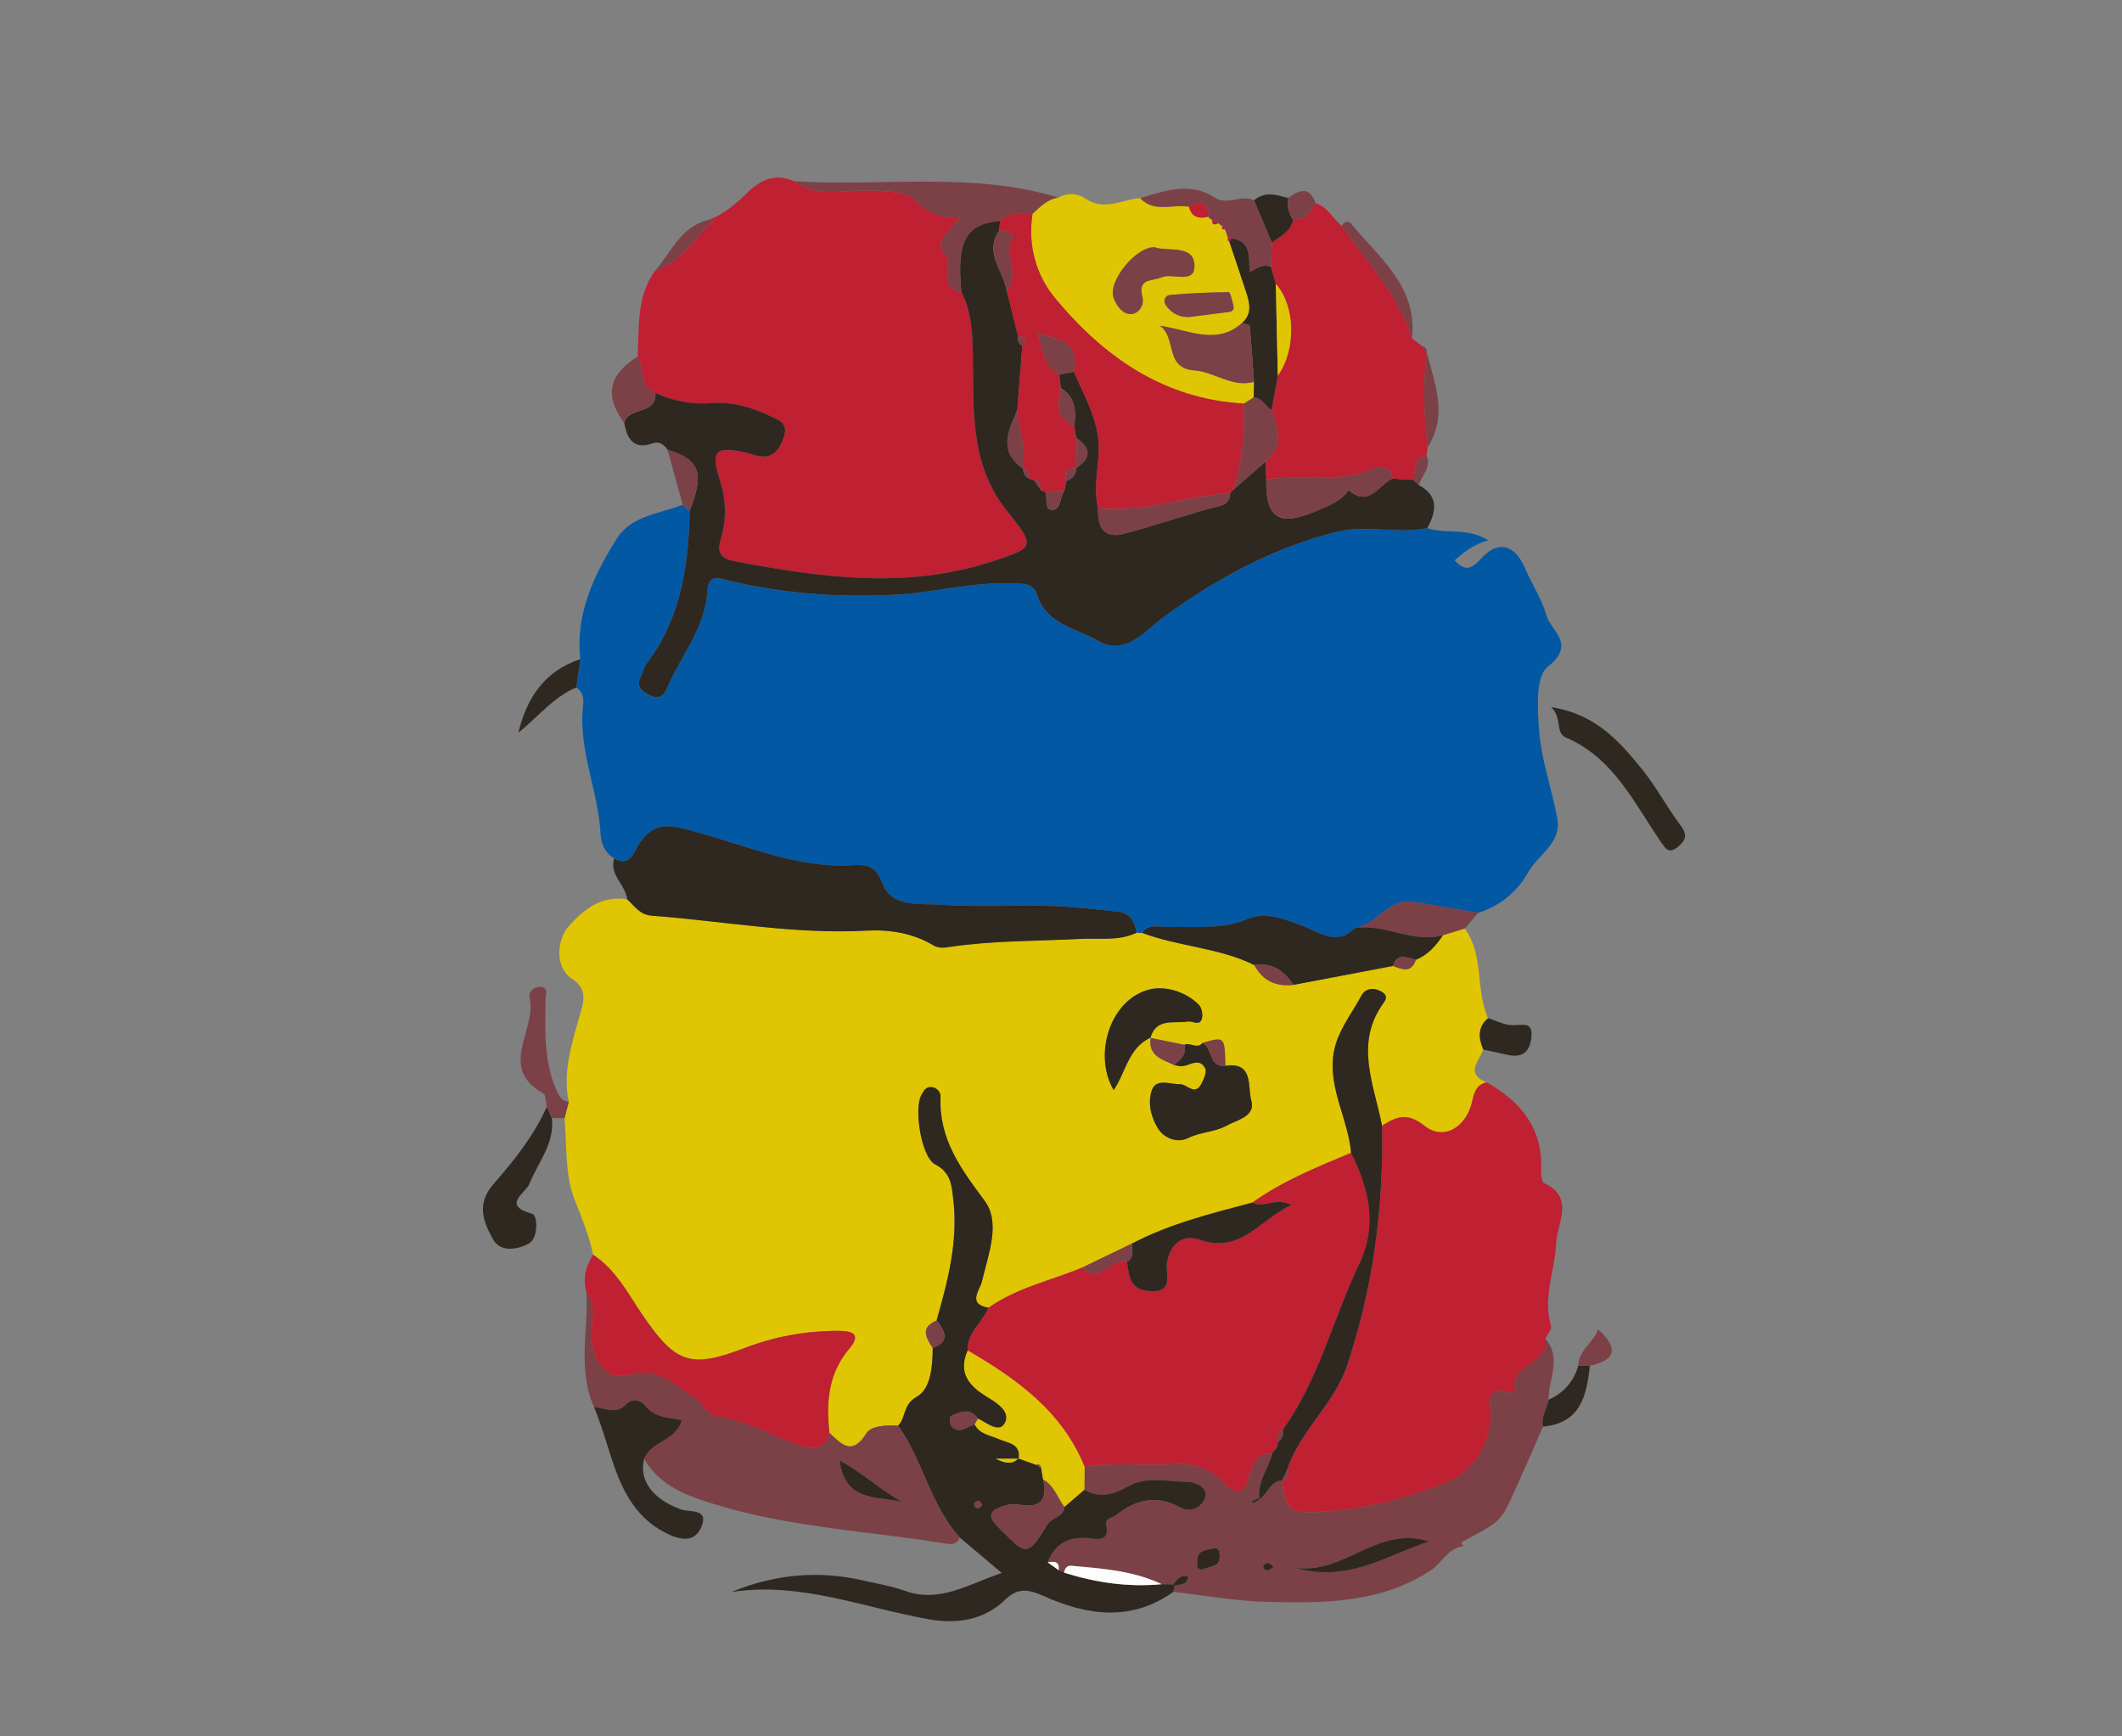 <?xml version="1.0" encoding="utf-8"?>
<!-- Generator: Adobe Illustrator 21.1.0, SVG Export Plug-In . SVG Version: 6.00 Build 0)  -->
<svg version="1.1" id="Слой_1" xmlns="http://www.w3.org/2000/svg" xmlns:xlink="http://www.w3.org/1999/xlink" x="0px" y="0px"
	 viewBox="0 0 55 45" style="enable-background:new 0 0 55 45;" xml:space="preserve">
<rect x="0" y="0" width="55" height="45" fill="#808080" stroke="none"/>
<g>
	<path style="fill:#0358A4;" d="M15.919,22.242c-0.247-0.133-0.343-0.404-0.353-0.62
		c-0.053-1.131-0.589-2.195-0.452-3.348c0.021-0.178-0.009-0.346-0.176-0.457
		c0.034-0.245,0.069-0.491,0.104-0.736c-0.134-1.172,0.353-2.171,0.938-3.114
		c0.373-0.601,1.109-0.652,1.716-0.885c0.059,0.052,0.119,0.105,0.178,0.159
		c-0.025,1.399-0.221,2.75-1.089,3.917c-0.087,0.117-0.13,0.267-0.19,0.404
		c-0.111,0.255,0.059,0.364,0.246,0.456c0.229,0.112,0.354,0.03,0.454-0.203
		c0.358-0.831,0.986-1.549,1.039-2.509c0.013-0.225,0.091-0.374,0.378-0.301
		c1.462,0.374,2.955,0.481,4.453,0.41c1.011-0.048,2.004-0.335,3.028-0.293
		c0.274,0.011,0.578-0.043,0.686,0.297c0.245,0.768,1.02,0.864,1.577,1.188
		c0.724,0.422,1.235-0.28,1.732-0.639c1.355-0.978,2.78-1.757,4.414-2.175
		c0.806-0.206,1.6,0.057,2.389-0.106c0.493,0.165,1.048-0.024,1.582,0.315
		c-0.363,0.1-0.624,0.299-0.87,0.52c0.244,0.263,0.41,0.26,0.672-0.033
		c0.454-0.507,0.888-0.382,1.157,0.249c0.175,0.409,0.434,0.791,0.552,1.213
		c0.114,0.405,0.782,0.739,0.034,1.327c-0.332,0.261-0.269,1.15-0.217,1.74
		c0.066,0.739,0.33,1.459,0.463,2.195c0.116,0.642-0.508,0.941-0.765,1.408
		c-0.265,0.479-0.721,0.859-1.284,1.037c-0.561-0.095-1.122-0.192-1.683-0.283
		c-0.654-0.105-0.948,0.599-1.52,0.682c-0.461,0.473-0.909,0.107-1.332-0.052
		c-0.475-0.179-0.974-0.383-1.437-0.189c-0.682,0.287-1.365,0.191-2.053,0.21
		c-0.238,0.006-0.503-0.101-0.688,0.152c-0.047,0.006-0.094,0.004-0.14-0.004
		c-0.056-0.289-0.178-0.518-0.509-0.549c-0.564-0.053-1.127-0.131-1.692-0.146
		c-0.966-0.026-1.936,0.034-2.898-0.033c-0.531-0.037-1.249,0.085-1.492-0.553
		c-0.169-0.442-0.388-0.496-0.757-0.471c-1.399,0.092-2.667-0.474-3.972-0.83
		c-0.63-0.172-1.171-0.409-1.61,0.333C16.459,22.046,16.302,22.497,15.919,22.242
		z"/>
	<path style="fill:#E0C502;" d="M29.462,24.171c0.047,0.009,0.093,0.01,0.141,0.004
		c0.946,0.361,1.99,0.38,2.908,0.836c0.216,0.407,0.559,0.564,1.008,0.513
		c0.861-0.163,1.722-0.327,2.582-0.49c0.236,0.087,0.477,0.197,0.595-0.159
		c0.314-0.126,0.524-0.366,0.705-0.639c0.188-0.057,0.376-0.115,0.565-0.172
		c0.505,0.696,0.271,1.583,0.603,2.324c-0.28,0.235-0.248,0.518-0.124,0.815
		c-0.11,0.297-0.482,0.622,0.089,0.85c-0.261,0.053-0.324,0.251-0.374,0.482
		c-0.149,0.683-0.743,1.041-1.243,0.641c-0.446-0.357-0.732-0.232-1.097-0.001
		c-0.204-1.065-0.725-2.134,0.042-3.186c0.087-0.12,0.087-0.21-0.06-0.292
		c-0.211-0.118-0.419-0.076-0.516,0.106c-0.274,0.513-0.668,0.971-0.734,1.586
		c-0.094,0.879,0.393,1.644,0.466,2.489c-0.883,0.37-1.772,0.727-2.559,1.289
		c-1.063,0.282-2.132,0.545-3.116,1.059c-0.432,0.208-0.863,0.417-1.295,0.625
		c-0.813,0.339-1.693,0.522-2.429,1.042c-0.564-0.092-0.222-0.46-0.171-0.679
		c0.163-0.706,0.498-1.52,0.068-2.096c-0.621-0.833-1.19-1.608-1.14-2.696
		c0.005-0.118-0.1-0.236-0.236-0.248c-0.142-0.013-0.211,0.106-0.267,0.217
		c-0.189,0.375,0.008,1.606,0.364,1.788c0.422,0.216,0.429,0.571,0.47,0.923
		c0.125,1.075-0.143,2.101-0.434,3.121c-0.428,0.182-0.276,0.445-0.1,0.712
		c-0.003,0.474-0.049,1.061-0.415,1.266c-0.368,0.206-0.271,0.544-0.485,0.747
		c-0.298-0.021-0.698,0.003-0.816,0.195c-0.372,0.599-0.646,0.293-0.96-0.007
		c-0.09-0.787-0.032-1.539,0.51-2.18c0.296-0.35,0.139-0.461-0.244-0.466
		c-0.853-0.009-1.688,0.146-2.471,0.446c-1.392,0.534-1.777,0.398-2.626-0.837
		c-0.381-0.554-0.696-1.193-1.294-1.582c-0.104-0.505-0.3-0.972-0.488-1.45
		c-0.248-0.632-0.184-1.387-0.254-2.09c0.037-0.141,0.074-0.283,0.11-0.424
		c-0.16-0.774,0.078-1.496,0.283-2.224c0.1-0.356,0.229-0.688-0.212-0.975
		c-0.417-0.271-0.408-0.991-0.04-1.387c0.397-0.428,0.843-0.765,1.482-0.66
		c0.198,0.166,0.31,0.398,0.648,0.423c1.851,0.138,3.685,0.489,5.557,0.386
		c0.587-0.032,1.194,0.061,1.721,0.375c0.15,0.09,0.277,0.07,0.422,0.048
		c1.127-0.167,2.265-0.149,3.398-0.209C28.489,24.307,28.996,24.396,29.462,24.171z
		 M29.826,26.889c-0.076,0.473,0.293,0.567,0.605,0.711
		c0.048,0.01,0.097,0.021,0.145,0.029c0.223,0.034,0.49-0.261,0.66,0.055
		c0.05,0.092-0.032,0.282-0.097,0.404c-0.175,0.326-0.369,0.008-0.554,0.011
		c-0.248,0.004-0.614-0.16-0.726,0.145c-0.111,0.304-0.047,0.658,0.137,0.972
		c0.192,0.329,0.561,0.395,0.781,0.285c0.336-0.167,0.716-0.16,1.013-0.328
		c0.257-0.146,0.769-0.232,0.641-0.662c-0.1-0.337,0.075-1-0.671-0.89
		c-0.016-0.759-0.016-0.759-0.592-0.594c-0.141,0.174-0.32-0.026-0.471,0.05
		c-0.294-0.059-0.587-0.119-0.881-0.178c0.154-0.531,0.613-0.364,0.972-0.424
		c0.127-0.021,0.317,0.135,0.367-0.093c0.023-0.105-0.01-0.268-0.083-0.341
		c-0.348-0.351-0.873-0.494-1.267-0.4c-1.015,0.24-1.487,1.672-0.941,2.611
		C29.182,27.791,29.243,27.154,29.826,26.889z"/>
	<path style="fill:#BF2032;" d="M16.528,9.239c0.042-0.759-0.036-1.541,0.444-2.212
		c0.677-0.229,1.016-0.855,1.516-1.292c-0.047-0.011-0.095-0.021-0.142-0.032
		c0.427-0.141,0.747-0.442,1.058-0.741c0.352-0.338,0.723-0.46,1.18-0.265
		c0.65,0.469,1.393,0.192,2.092,0.245c0.395,0.03,0.786-0.005,1.102,0.296
		c0.291,0.277,0.638,0.439,1.103,0.41c-0.528,0.602-0.605,0.66-0.375,0.963
		c0.231,0.304-0.203,0.861,0.412,0.959c0.282,0.55,0.29,1.139,0.298,1.743
		c0.019,1.379-0.068,2.767,0.907,3.962c0.739,0.905,0.67,0.924-0.404,1.275
		c-2.234,0.73-4.454,0.418-6.683-0.004c-0.376-0.071-0.454-0.247-0.358-0.565
		c0.156-0.516,0.145-1.022-0.021-1.537c-0.242-0.752-0.117-0.885,0.641-0.72
		c0.121,0.026,0.237,0.073,0.359,0.095c0.368,0.067,0.523-0.132,0.646-0.457
		c0.149-0.394-0.108-0.468-0.359-0.587c-0.479-0.226-0.972-0.368-1.509-0.326
		c-0.504,0.039-0.989-0.055-1.45-0.264C16.549,10.007,16.702,9.544,16.528,9.239z"
		/>
	<path style="fill:#BF2032;" d="M35.821,29.174c0.364-0.232,0.65-0.357,1.096,0
		c0.5,0.4,1.093,0.042,1.243-0.641c0.05-0.231,0.113-0.429,0.374-0.482
		c0.883,0.498,1.455,1.189,1.411,2.269c-0.005,0.117,0.011,0.315,0.076,0.344
		c0.809,0.358,0.331,1.073,0.314,1.536c-0.027,0.713-0.356,1.415-0.135,2.164
		c0.026,0.088-0.093,0.219-0.144,0.33c0.135,0.68-0.993,0.647-0.776,1.373
		c-0.046,0.01-0.098,0.04-0.136,0.029c-0.734-0.224-0.482,0.357-0.499,0.65
		c-0.044,0.728-0.495,1.397-1.05,1.632c-1.048,0.444-2.119,0.718-3.261,0.797
		c-0.863,0.06-0.988,0.035-1.113-0.807c0,0,0.014,0.001,0.014,0.001
		c0.159-0.046,0.168-0.161,0.136-0.295c0.332-1,1.211-1.678,1.548-2.686
		C35.592,33.365,35.862,31.294,35.821,29.174z"/>
	<path style="fill:#2E2820;" d="M16.986,10.184c0.461,0.209,0.946,0.302,1.45,0.264
		c0.538-0.041,1.031,0.1,1.509,0.326c0.251,0.119,0.508,0.193,0.359,0.587
		c-0.123,0.325-0.278,0.523-0.646,0.457c-0.121-0.022-0.238-0.069-0.359-0.095
		c-0.758-0.166-0.883-0.033-0.641,0.72c0.166,0.515,0.176,1.021,0.021,1.537
		c-0.096,0.318-0.018,0.494,0.358,0.565c2.229,0.422,4.449,0.735,6.683,0.004
		c1.073-0.351,1.143-0.369,0.404-1.275c-0.975-1.195-0.888-2.583-0.907-3.962
		c-0.008-0.604-0.016-1.193-0.298-1.742c-0.133-1.322,0.109-1.769,1-1.847
		c-0.005,0.081-0.011,0.162-0.016,0.242c-0.405,0.573,0.092,1.037,0.185,1.55
		c0.1,0.396,0.2,0.791,0.299,1.187c-0.014,0.108-0.001,0.204,0.111,0.258
		c-0.043,0.557-0.087,1.114-0.13,1.672c-0.234,0.527-0.497,1.057,0.138,1.505
		l0.009,0.004c0.013,0.117,0.045,0.222,0.17,0.268
		c0.039,0.014,0.079,0.026,0.12,0.036c0.058,0.087,0.117,0.173,0.175,0.26
		c0.038,0.017,0.077,0.033,0.116,0.048c0.064,0.161-0.049,0.465,0.186,0.462
		c0.22-0.003,0.188-0.335,0.305-0.5c0.017-0.082,0.034-0.165,0.051-0.247
		c0.155-0.059,0.253-0.162,0.259-0.336l0.001-0.005
		c0.374-0.248,0.395-0.502,0.015-0.765l-0.015-0.022
		c-0.001-0.031-0.009-0.059-0.025-0.085c-0.009-0.075-0.019-0.15-0.028-0.225
		c0.055-0.386,0.023-0.741-0.349-0.974c-0.014-0.117-0.028-0.233-0.043-0.35
		c0.127-0.024,0.254-0.049,0.38-0.073c0.307,0.697,0.707,1.376,0.644,2.169
		c-0.036,0.46-0.123,0.913-0.016,1.372c-0.016,0.474,0.135,0.802,0.684,0.655
		c0.746-0.2,1.479-0.448,2.224-0.654c0.242-0.067,0.506-0.059,0.517-0.403
		c0.03-0.025,0.057-0.053,0.083-0.082c0.279-0.244,0.559-0.488,0.838-0.732
		c0.004,0.157,0.008,0.314,0.013,0.471c-0.019,1.017,0.342,1.222,1.294,0.815
		c0.324-0.139,0.637-0.244,0.843-0.544c0.526,0.465,0.773-0.135,1.135-0.298
		c0.179,0.011,0.359,0.022,0.538,0.034c0.049,0.045,0.098,0.091,0.147,0.136
		c0.521,0.284,0.453,0.683,0.216,1.114c-0.789,0.162-1.583-0.101-2.389,0.106
		c-1.634,0.418-3.059,1.197-4.414,2.175c-0.497,0.359-1.008,1.061-1.732,0.639
		c-0.558-0.325-1.332-0.42-1.577-1.188c-0.109-0.34-0.413-0.286-0.686-0.297
		c-1.024-0.042-2.017,0.245-3.028,0.293c-1.498,0.072-2.991-0.036-4.453-0.41
		c-0.286-0.073-0.365,0.076-0.378,0.301c-0.053,0.96-0.681,1.678-1.039,2.509
		c-0.101,0.233-0.226,0.315-0.454,0.203c-0.187-0.092-0.357-0.201-0.246-0.456
		c0.06-0.136,0.103-0.287,0.19-0.404c0.868-1.167,1.063-2.517,1.089-3.917
		c0.388-0.983,0.264-1.325-0.572-1.585c-0.09-0.134-0.22-0.224-0.375-0.17
		c-0.502,0.176-0.672-0.1-0.748-0.521C16.278,10.528,17.03,10.768,16.986,10.184z
		"/>
	<path style="fill:#7B4147;" d="M33.218,38.366c0.125,0.842,0.25,0.867,1.113,0.808
		c1.142-0.079,2.214-0.353,3.261-0.797c0.556-0.235,1.007-0.904,1.05-1.632
		c0.017-0.293-0.234-0.873,0.499-0.65c0.039,0.012,0.091-0.018,0.136-0.029
		c-0.216-0.726,0.911-0.693,0.776-1.373c0.441,0.506,0.078,1.055,0.083,1.584
		c-0.041,0.233-0.208,0.44-0.142,0.695c-0.287,0.65-0.565,1.304-0.865,1.948
		c-0.092,0.197-0.209,0.41-0.375,0.538c-0.268,0.206-0.586,0.348-0.883,0.517
		c0.02,0.032,0.041,0.063,0.061,0.095c-0.403,0.044-0.554,0.436-0.855,0.633
		c-1.302,0.85-2.753,0.845-4.203,0.813c-0.823-0.018-1.642-0.17-2.463-0.261
		c0.009-0.052,0.018-0.104,0.027-0.156c0.135-0.05,0.336-0,0.358-0.239
		c-0.204-0.06-0.291,0.083-0.388,0.205c-0.099-0.003-0.199-0.005-0.298-0.008
		c-0.741-0.353-1.544-0.405-2.341-0.478c-0.109-0.01-0.177,0.065-0.186,0.18
		c-0.048-0.022-0.096-0.044-0.144-0.066c0.028-0.241-0.124-0.229-0.286-0.203
		c0.182-0.481,0.536-0.669,1.039-0.624c0.261,0.023,0.578,0.107,0.473-0.373
		c-0.03-0.137,0.16-0.152,0.251-0.223c0.51-0.396,1.041-0.542,1.642-0.214
		c0.317,0.173,0.585,0.005,0.672-0.248c0.092-0.268-0.288-0.399-0.427-0.399
		c-0.529-0.003-1.075-0.17-1.593,0.126c-0.342,0.196-0.72,0.309-1.105,0.072
		c0.002-0.196,0.004-0.392,0.006-0.589c0.764-0.143,1.537-0.011,2.302-0.077
		c0.481-0.041,0.979,0.153,1.22,0.408c0.625,0.663,0.667,0.093,0.807-0.286
		c0.1-0.27,0.245-0.414,0.536-0.392c-0.103,0.384-0.379,0.718-0.337,1.145
		c-0.064,0.029-0.129,0.058-0.193,0.086c0.015,0.019,0.042,0.056,0.044,0.054
		c0.058-0.036,0.113-0.076,0.169-0.115C32.858,38.698,32.924,38.398,33.218,38.366
		z M37.042,39.945c-1.374-0.416-2.161,0.862-3.477,0.687
		C34.931,41.016,35.865,40.345,37.042,39.945z M31.19,40.672
		c0.153-0.096,0.414-0.04,0.421-0.318c0.003-0.123-0.002-0.264-0.176-0.223
		c-0.175,0.041-0.406,0.045-0.405,0.318
		C31.031,40.557,30.999,40.699,31.19,40.672z M32.888,40.501
		c-0.104,0.018-0.17,0.05-0.138,0.139c0.011,0.032,0.082,0.069,0.114,0.061
		c0.055-0.015,0.102-0.063,0.152-0.097C32.968,40.565,32.921,40.527,32.888,40.501z"
		/>
	<path style="fill:#2E2820;" d="M27.439,40.692c0.048,0.022,0.096,0.044,0.145,0.066
		c0.824,0.258,1.663,0.381,2.527,0.298c0.099,0.003,0.199,0.005,0.298,0.008
		l0.03,0.034c-0.009,0.052-0.018,0.104-0.027,0.156
		c-1.103,0.787-2.25,0.608-3.38,0.101c-0.383-0.172-0.66-0.206-0.973,0.098
		c-0.56,0.546-1.274,0.639-1.991,0.511c-1.693-0.301-3.329-0.98-5.113-0.705
		c1.123-0.462,2.26-0.568,3.427-0.297c0.357,0.083,0.725,0.14,1.067,0.264
		c0.902,0.328,1.634-0.163,2.515-0.461c-0.401-0.339-0.745-0.629-1.088-0.919
		c-0.763-0.839-0.954-1.995-1.6-2.9c0.213-0.203,0.116-0.541,0.485-0.747
		c0.367-0.205,0.412-0.792,0.415-1.266c0.47-0.176,0.312-0.441,0.1-0.713
		c0.291-1.02,0.56-2.046,0.434-3.121c-0.041-0.353-0.049-0.707-0.47-0.923
		c-0.356-0.182-0.553-1.413-0.364-1.788c0.056-0.111,0.125-0.23,0.267-0.217
		c0.135,0.012,0.241,0.13,0.236,0.248c-0.05,1.088,0.519,1.863,1.14,2.696
		c0.429,0.576,0.095,1.39-0.068,2.096c-0.05,0.219-0.392,0.587,0.171,0.679
		c-0.15,0.383-0.557,0.643-0.538,1.109c-0.266,0.605,0.06,0.938,0.54,1.223
		c0.25,0.149,0.588,0.386,0.411,0.675c-0.149,0.243-0.462-0.023-0.687-0.133
		c-0.207-0.284-0.461-0.184-0.7-0.064c-0.034,0.017-0.035,0.207,0.012,0.258
		c0.208,0.228,0.404,0.009,0.604-0.046c0.134,0.26,0.405,0.279,0.635,0.383
		c0.217,0.098,0.572,0.112,0.507,0.509c-0.154-0-0.307-0-0.595-0
		c0.302,0.15,0.452,0.125,0.585-0.01c0.153,0.055,0.306,0.111,0.458,0.166
		c0.045,0.033,0.09,0.066,0.135,0.098c0.016,0.094,0.032,0.188,0.048,0.283
		c0.105,0.483-0.028,0.75-0.581,0.658c-0.12-0.02-0.255-0.026-0.369,0.008
		c-0.311,0.094-0.598,0.201-0.207,0.577c0.662,0.638,0.715,0.866,1.262-0.072
		c0.116-0.198,0.425-0.187,0.446-0.461c0.173-0.149,0.346-0.297,0.519-0.446
		c0.385,0.237,0.763,0.124,1.106-0.072c0.517-0.296,1.063-0.129,1.593-0.126
		c0.139,0.001,0.519,0.132,0.427,0.399c-0.087,0.254-0.356,0.421-0.672,0.248
		c-0.601-0.329-1.132-0.182-1.642,0.214c-0.092,0.071-0.281,0.085-0.251,0.223
		c0.106,0.48-0.212,0.396-0.473,0.373c-0.503-0.045-0.857,0.143-1.039,0.624
		C27.249,40.557,27.344,40.625,27.439,40.692z M25.457,38.998
		c-0.028-0.035-0.05-0.091-0.082-0.097c-0.036-0.007-0.107,0.021-0.116,0.049
		c-0.028,0.083,0.021,0.139,0.107,0.133C25.397,39.081,25.425,39.029,25.457,38.998z
		"/>
	<path style="fill:#BF2032;" d="M32.819,12.43c-0.004-0.157-0.008-0.314-0.013-0.471
		c0.479-0.395,0.329-0.862,0.152-1.332c0.054-0.298,0.108-0.595,0.162-0.893
		c0.481-0.675,0.456-1.807-0.052-2.376c-0.041-0.145-0.082-0.29-0.123-0.435
		c0.007-0.212,0.015-0.424,0.022-0.636c0.215-0.166,0.486-0.28,0.547-0.59
		c0.325,0.034,0.438-0.221,0.586-0.43c0.312,0.099,0.45,0.395,0.676,0.591
		c0.658,0.938,1.473,1.779,1.822,2.912c0.086,0.066,0.172,0.133,0.258,0.199
		c0.042,0.056,0.083,0.112,0.125,0.168l-0-0.001
		c-0.108,0.82-0.072,1.639,0.021,2.458c-0.009,0.07-0.018,0.14-0.027,0.21
		c-0.391,0.06-0.258,0.406-0.345,0.632c-0.179-0.011-0.359-0.022-0.538-0.033
		c-0.039-0.328-0.316-0.343-0.499-0.261C34.693,12.548,33.736,12.283,32.819,12.43z
		"/>
	<path style="fill:#2E2820;" d="M29.462,24.171c-0.467,0.226-0.973,0.136-1.46,0.162
		c-1.133,0.059-2.271,0.041-3.398,0.209c-0.145,0.022-0.272,0.041-0.422-0.048
		c-0.527-0.315-1.134-0.408-1.721-0.375c-1.872,0.102-3.706-0.248-5.557-0.386
		c-0.338-0.025-0.45-0.257-0.648-0.423c-0.035-0.38-0.473-0.632-0.337-1.066
		c0.383,0.255,0.54-0.196,0.613-0.32c0.438-0.742,0.98-0.506,1.61-0.333
		c1.305,0.357,2.573,0.922,3.972,0.83c0.369-0.024,0.589,0.029,0.757,0.471
		c0.243,0.638,0.961,0.516,1.492,0.553c0.962,0.067,1.932,0.007,2.898,0.033
		c0.565,0.015,1.128,0.093,1.692,0.146C29.285,23.653,29.407,23.882,29.462,24.171
		z"/>
	<path style="fill:#7B4147;" d="M23.276,36.948c0.646,0.904,0.837,2.06,1.6,2.9
		c-0.052,0.138-0.173,0.185-0.296,0.165c-2.013-0.328-4.065-0.421-6.031-1.02
		c-0.725-0.221-1.44-0.471-1.853-1.186c0.171-0.465,0.829-0.456,0.974-1.003
		c-0.34-0.073-0.696-0.061-0.933-0.362c-0.137-0.173-0.351-0.215-0.516-0.045
		c-0.268,0.275-0.548,0.089-0.826,0.063c-0.432-0.968-0.145-1.984-0.195-2.978
		c0.286,0.376,0.098,0.81,0.139,1.215c0.07,0.684,0.406,1.09,1.008,0.924
		c0.751-0.207,1.146,0.303,1.655,0.594c0.204,0.117,0.335,0.466,0.523,0.486
		c0.803,0.089,1.474,0.516,2.214,0.755c0.283,0.092,0.665,0.155,0.761-0.322
		c0.315,0.299,0.588,0.606,0.96,0.007C22.579,36.951,22.979,36.926,23.276,36.948z
		 M23.401,38.928c-0.56-0.288-1.013-0.744-1.64-1.078
		C21.902,38.955,22.771,38.761,23.401,38.928z"/>
	<path style="fill:#E0C502;" d="M27.434,5.12c0.238-0.143,0.527-0.094,0.697,0.024
		c0.498,0.343,0.952,0.019,1.422-0.008c0.365,0.388,0.842,0.147,1.264,0.222
		c0.069,0.278,0.261,0.317,0.503,0.257c0.025,0.038,0.059,0.066,0.101,0.083
		c-0.013,0.17,0.086,0.113,0.171,0.085c0.025,0.034,0.056,0.061,0.093,0.081
		c-0.032,0.074,0.003,0.089,0.068,0.077c0.026,0.077,0.052,0.154,0.078,0.23
		L31.814,6.225l0.047,0.028c0.148,0.442,0.298,0.884,0.443,1.327
		c0.092,0.28,0.155,0.56-0.111,0.792c-0.673,0.594-1.388,0.173-2.129,0.071
		c0.44,0.304,0.116,1.106,0.895,1.157c0.519,0.034,0.978,0.455,1.545,0.295
		c-0.002,0.133-0.005,0.266-0.007,0.399c-0.086,0.055-0.171,0.11-0.257,0.166
		c-2.076-0.116-3.632-1.209-4.896-2.736c-0.488-0.59-0.712-1.369-0.582-2.183
		C26.961,5.36,27.147,5.16,27.434,5.12z M29.934,6.409
		c-0.469-0.037-1.221,0.864-1.071,1.303c0.072,0.211,0.232,0.435,0.455,0.427
		c0.189-0.007,0.349-0.223,0.292-0.445c-0.126-0.489,0.24-0.399,0.501-0.509
		c0.29-0.121,0.862,0.195,0.848-0.31c-0.015-0.503-0.59-0.373-0.954-0.445
		C29.981,6.426,29.958,6.416,29.934,6.409z M30.82,8.216
		c0.343-0.044,0.635-0.082,0.927-0.118c0.121-0.015,0.266-0.004,0.218-0.196
		c-0.03-0.117-0.079-0.33-0.118-0.329c-0.508,0.004-1.017,0.026-1.523,0.072
		c-0.121,0.011-0.197,0.141-0.095,0.282C30.388,8.146,30.61,8.225,30.82,8.216z"/>
	<path style="fill:#BF2032;" d="M21.499,37.136c-0.096,0.476-0.478,0.413-0.761,0.322
		c-0.74-0.24-1.411-0.667-2.214-0.755c-0.189-0.021-0.319-0.37-0.523-0.486
		c-0.509-0.291-0.905-0.802-1.655-0.594c-0.602,0.166-0.938-0.239-1.008-0.924
		c-0.041-0.405,0.147-0.838-0.139-1.215c-0.098-0.35-0.021-0.668,0.175-0.965
		c0.598,0.389,0.913,1.027,1.294,1.582c0.849,1.235,1.234,1.371,2.626,0.837
		c0.783-0.3,1.618-0.455,2.471-0.446c0.383,0.004,0.54,0.116,0.244,0.466
		C21.467,35.597,21.41,36.349,21.499,37.136z"/>
	<path style="fill:#7B4147;" d="M27.434,5.12c-0.287,0.04-0.473,0.24-0.672,0.42
		c-0.287,0.034-0.61-0.095-0.844,0.184c-0.891,0.078-1.134,0.525-1,1.847
		c-0.615-0.098-0.182-0.656-0.412-0.96c-0.23-0.303-0.153-0.361,0.375-0.963
		c-0.466,0.029-0.813-0.133-1.103-0.41c-0.316-0.301-0.708-0.266-1.102-0.296
		c-0.699-0.053-1.442,0.224-2.092-0.245C22.867,4.844,25.184,4.436,27.434,5.12z"
		/>
	<path style="fill:#2E2820;" d="M15.395,36.461c0.278,0.026,0.558,0.211,0.826-0.063
		c0.166-0.17,0.379-0.129,0.516,0.045c0.238,0.301,0.593,0.289,0.933,0.362
		c-0.145,0.547-0.803,0.538-0.974,1.003c-0.14,0.561,0.217,1.039,0.951,1.309
		c0.229,0.084,0.736-0.034,0.532,0.453c-0.18,0.428-0.561,0.343-0.935,0.152
		c-0.829-0.423-1.163-1.202-1.418-2.002C15.691,37.296,15.563,36.872,15.395,36.461z"
		/>
	<path style="fill:#2E2820;" d="M40.205,18.326c1.166,0.183,1.775,0.897,2.359,1.615
		c0.371,0.457,0.646,0.991,1.002,1.461c0.19,0.251,0.109,0.392-0.083,0.55
		c-0.23,0.189-0.318,0.037-0.446-0.15c-0.691-1.009-1.221-2.162-2.452-2.69
		C40.304,18.993,40.497,18.599,40.205,18.326z"/>
	<path style="fill:#2E2820;" d="M14.304,28.974c0.078,0.668-0.363,1.152-0.587,1.716
		c-0.088,0.221-0.731,0.549,0.075,0.765c0.152,0.041,0.16,0.638-0.084,0.772
		c-0.258,0.142-0.726,0.253-0.926-0.103c-0.246-0.441-0.448-0.914,0.004-1.432
		c0.533-0.611,1.05-1.252,1.386-2.008C14.215,28.78,14.259,28.877,14.304,28.974
		z"/>
	<path style="fill:#7B4147;" d="M31.83,6.171c-0.026-0.077-0.052-0.154-0.078-0.23
		c-0.015-0.032-0.038-0.058-0.068-0.077c-0.037-0.02-0.068-0.047-0.092-0.081
		c-0.057-0.028-0.114-0.057-0.172-0.086c-0.042-0.017-0.076-0.044-0.101-0.082
		c-0.004-0.404-0.204-0.426-0.503-0.258c-0.421-0.075-0.898,0.166-1.264-0.222
		c0.647-0.192,1.294-0.432,1.941-0.011c0.327,0.213,0.683-0.097,1.01,0.069
		c0.154,0.365,0.309,0.729,0.463,1.094c-0.007,0.212-0.015,0.424-0.022,0.635
		c-0.208-0.108-0.363,0.049-0.554,0.122c-0.03-0.369,0.055-0.797-0.477-0.869
		C31.886,6.168,31.858,6.166,31.83,6.171z"/>
	<path style="fill:#7B4147;" d="M37.966,24.063c-0.188,0.057-0.376,0.115-0.565,0.172
		c-0.785,0.226-1.511-0.313-2.289-0.181c0.572-0.083,0.866-0.787,1.52-0.682
		c0.562,0.09,1.123,0.188,1.683,0.283C38.2,23.792,38.083,23.927,37.966,24.063z"
		/>
	<path style="fill:#7B4147;" d="M14.304,28.974c-0.044-0.097-0.089-0.194-0.133-0.291
		c-0.028-0.119-0.019-0.307-0.091-0.347c-1.201-0.673-0.148-1.669-0.357-2.481
		c-0.035-0.137,0.113-0.291,0.277-0.28c0.229,0.015,0.139,0.213,0.138,0.341
		c-0.005,0.809-0.051,1.619,0.308,2.388c0.075,0.16,0.146,0.229,0.298,0.252
		c-0.037,0.141-0.074,0.283-0.111,0.424C14.523,28.976,14.413,28.975,14.304,28.974
		z"/>
	<path style="fill:#2E2820;" d="M15.042,17.08c-0.035,0.245-0.069,0.491-0.104,0.736
		c-0.607,0.252-0.997,0.774-1.501,1.17C13.652,18.083,14.116,17.391,15.042,17.08
		z"/>
	<path style="fill:#7B4147;" d="M36.597,8.771c-0.349-1.133-1.163-1.975-1.822-2.912
		c0.053-0.107,0.178-0.146,0.235-0.075C35.732,6.676,36.75,7.415,36.597,8.771z"/>
	<path style="fill:#7B4147;" d="M16.986,10.184c0.044,0.584-0.707,0.344-0.807,0.779
		c-0.519-0.711-0.41-1.248,0.349-1.724C16.702,9.544,16.549,10.007,16.986,10.184z"
		/>
	<path style="fill:#2E2820;" d="M38.446,27.202c-0.124-0.297-0.156-0.58,0.124-0.815
		c0.203,0.064,0.404,0.169,0.61,0.181c0.261,0.015,0.576-0.134,0.507,0.352
		c-0.059,0.419-0.303,0.495-0.663,0.406C38.832,27.279,38.638,27.243,38.446,27.202z
		"/>
	<path style="fill:#2E2820;" d="M39.996,36.972c-0.066-0.255,0.101-0.462,0.142-0.695
		c0.391-0.177,0.649-0.47,0.769-0.883c0.1,0.001,0.199,0.003,0.299,0.004
		C41.126,36.171,40.964,36.882,39.996,36.972z"/>
	<path style="fill:#2E2820;" d="M32.967,6.287c-0.154-0.365-0.309-0.729-0.463-1.094
		c0.279-0.248,0.583-0.14,0.885-0.062c-0.044,0.208,0.019,0.392,0.125,0.566
		C33.453,6.007,33.182,6.121,32.967,6.287z"/>
	<path style="fill:#7B4147;" d="M37.001,11.595c-0.093-0.818-0.129-1.637-0.021-2.458
		C37.194,9.954,37.533,10.771,37.001,11.595z"/>
	<path style="fill:#7B4147;" d="M17.302,11.654c0.836,0.261,0.96,0.603,0.572,1.585
		c-0.059-0.053-0.118-0.107-0.178-0.159
		C17.564,12.606,17.433,12.13,17.302,11.654z"/>
	<path style="fill:#7B4147;" d="M18.345,5.703c0.047,0.011,0.095,0.021,0.142,0.032
		c-0.5,0.437-0.838,1.064-1.516,1.292C17.391,6.545,17.636,5.883,18.345,5.703z"/>
	<path style="fill:#7B4147;" d="M41.207,35.398c-0.1-0.001-0.199-0.002-0.299-0.004
		c0.007-0.403,0.38-0.583,0.515-0.942C41.98,34.967,41.855,35.253,41.207,35.398z
		"/>
	<path style="fill:#7B4147;" d="M33.514,5.698c-0.106-0.174-0.169-0.358-0.125-0.566
		c0.286-0.212,0.554-0.321,0.711,0.137C33.952,5.477,33.839,5.731,33.514,5.698z"/>
	<path style="fill:#7B4147;" d="M36.628,12.437c0.087-0.226-0.046-0.572,0.345-0.632
		c0.137,0.308-0.125,0.514-0.198,0.768C36.726,12.527,36.677,12.482,36.628,12.437
		z"/>
	<path style="fill:#7B4147;" d="M36.98,9.138c-0.042-0.056-0.083-0.112-0.125-0.168
		C36.953,8.985,36.98,9.051,36.98,9.138z"/>
	<path style="fill:#2E2820;" d="M35.113,24.054c0.778-0.132,1.503,0.407,2.289,0.181
		c-0.181,0.273-0.392,0.513-0.705,0.639c-0.227-0.055-0.479-0.2-0.595,0.16
		c-0.861,0.163-1.722,0.327-2.582,0.491c-0.233-0.373-0.55-0.583-1.009-0.514
		c-0.918-0.456-1.962-0.475-2.908-0.836c0.184-0.252,0.449-0.145,0.687-0.152
		c0.688-0.019,1.372,0.077,2.053-0.21c0.462-0.194,0.962,0.01,1.437,0.189
		C34.204,24.162,34.652,24.527,35.113,24.054z"/>
	<path style="fill:#BF2032;" d="M25.083,35c-0.019-0.466,0.388-0.725,0.538-1.109
		c0.735-0.52,1.616-0.702,2.429-1.041c0.453,0.463,0.749-0.29,1.161-0.15
		c0.053,0.37,0.07,0.733,0.602,0.761c0.629,0.034,0.391-0.469,0.429-0.712
		c0.086-0.543,0.425-0.767,0.851-0.621c1.077,0.371,1.542-0.513,2.381-0.902
		c-0.446-0.211-0.729,0.099-1.014-0.061c0.786-0.562,1.676-0.919,2.559-1.289
		c0.464,0.936,0.695,1.87,0.204,2.894c-0.679,1.418-1.039,2.983-1.976,4.283
		c-0.13,0.068-0.143,0.18-0.116,0.307c-0.011,0.049-0.022,0.097-0.034,0.146
		c-0.04,0.05-0.08,0.1-0.12,0.151l-0.001,0.014
		c-0.291-0.023-0.436,0.122-0.536,0.392c-0.14,0.379-0.182,0.949-0.807,0.286
		c-0.241-0.256-0.738-0.449-1.22-0.408c-0.765,0.065-1.538-0.067-2.302,0.076
		C27.533,36.58,26.357,35.741,25.083,35z"/>
	<path style="fill:#2E2820;" d="M33.098,37.507c0.011-0.049,0.022-0.097,0.033-0.146
		c0.109-0.076,0.138-0.182,0.116-0.307c0.937-1.3,1.298-2.865,1.976-4.283
		c0.49-1.025,0.26-1.958-0.204-2.894c-0.073-0.845-0.56-1.609-0.466-2.489
		c0.066-0.615,0.46-1.073,0.734-1.586c0.097-0.182,0.305-0.224,0.516-0.106
		c0.147,0.082,0.147,0.172,0.06,0.292c-0.767,1.052-0.246,2.121-0.042,3.186
		c0.041,2.121-0.229,4.191-0.904,6.212c-0.337,1.009-1.216,1.686-1.548,2.686
		c-0.045,0.098-0.091,0.197-0.137,0.295c0,0-0.014-0-0.014-0.001
		c-0.294,0.032-0.36,0.332-0.558,0.476l-0.021-0.026
		c-0.042-0.427,0.235-0.76,0.337-1.145c0,0,0.001-0.014,0.001-0.014
		C33.018,37.607,33.058,37.557,33.098,37.507z"/>
	<path style="fill:#2E2820;" d="M31.76,27.621c0.745-0.11,0.57,0.553,0.671,0.89
		c0.128,0.43-0.384,0.516-0.641,0.662c-0.296,0.168-0.677,0.161-1.013,0.328
		c-0.221,0.109-0.59,0.044-0.781-0.285c-0.183-0.314-0.248-0.668-0.137-0.972
		c0.112-0.305,0.477-0.141,0.726-0.145c0.185-0.003,0.38,0.315,0.554-0.011
		c0.065-0.122,0.147-0.312,0.097-0.404c-0.17-0.316-0.437-0.021-0.66-0.055
		c-0.049-0.007-0.097-0.019-0.145-0.028c0.158-0.139,0.332-0.27,0.266-0.523
		c0.151-0.075,0.331,0.124,0.471-0.049C31.439,27.152,31.318,27.667,31.76,27.621z"
		/>
	<path style="fill:#2E2820;" d="M32.461,31.166c0.285,0.16,0.568-0.149,1.014,0.061
		c-0.84,0.389-1.304,1.272-2.381,0.902c-0.426-0.147-0.765,0.077-0.851,0.621
		c-0.039,0.243,0.199,0.746-0.429,0.712c-0.532-0.029-0.55-0.392-0.602-0.761
		c0.2-0.115,0.122-0.308,0.134-0.476C30.329,31.71,31.398,31.447,32.461,31.166z
		"/>
	<path style="fill:#2E2820;" d="M29.826,26.889c-0.583,0.265-0.645,0.902-0.961,1.362
		c-0.546-0.939-0.075-2.37,0.941-2.611c0.394-0.093,0.919,0.05,1.267,0.4
		c0.072,0.073,0.106,0.236,0.083,0.341c-0.05,0.229-0.24,0.072-0.367,0.093
		c-0.36,0.06-0.818-0.107-0.972,0.424C29.816,26.899,29.826,26.889,29.826,26.889
		z"/>
	<path style="fill:#7B4147;" d="M29.345,32.224c-0.012,0.168,0.067,0.361-0.134,0.476
		c-0.412-0.14-0.708,0.613-1.161,0.149
		C28.481,32.641,28.913,32.433,29.345,32.224z"/>
	<path style="fill:#7B4147;" d="M30.697,27.077c0.067,0.253-0.108,0.383-0.266,0.523
		c-0.312-0.143-0.681-0.238-0.605-0.711c0,0-0.01,0.01-0.01,0.01
		C30.11,26.958,30.404,27.018,30.697,27.077z"/>
	<path style="fill:#7B4147;" d="M32.511,25.011c0.459-0.069,0.776,0.14,1.009,0.514
		C33.07,25.575,32.727,25.418,32.511,25.011z"/>
	<path style="fill:#7B4147;" d="M31.76,27.621c-0.442,0.046-0.322-0.468-0.592-0.593
		C31.744,26.862,31.744,26.862,31.76,27.621z"/>
	<path style="fill:#7B4147;" d="M24.275,34.222c0.212,0.272,0.37,0.536-0.1,0.713
		C23.999,34.667,23.847,34.404,24.275,34.222z"/>
	<path style="fill:#7B4147;" d="M36.102,25.034c0.116-0.359,0.368-0.215,0.595-0.16
		C36.579,25.23,36.337,25.121,36.102,25.034z"/>
	<path style="fill:#7B4147;" d="M33.232,38.367c0.046-0.098,0.091-0.197,0.137-0.295
		C33.401,38.206,33.391,38.321,33.232,38.367z"/>
	<path style="fill:#BF2032;" d="M25.919,5.724c0.234-0.279,0.557-0.149,0.844-0.184
		c-0.13,0.814,0.093,1.594,0.581,2.183c1.265,1.527,2.82,2.62,4.896,2.736
		c0.029,0.758-0.043,1.504-0.272,2.23c-0.026,0.029-0.054,0.057-0.083,0.081
		c-1.145,0.108-2.254,0.521-3.426,0.402c-0.107-0.459-0.02-0.912,0.016-1.372
		c0.062-0.793-0.338-1.472-0.644-2.169c0.156-0.789-0.424-0.852-0.936-0.993
		c0.145,0.389,0.156,0.835,0.555,1.067c0.014,0.117,0.028,0.233,0.042,0.349
		c-0.065,0.389-0.152,0.788,0.349,0.974c0.009,0.075,0.019,0.15,0.028,0.225
		c-0.017,0.009-0.035,0.018-0.052,0.027c0.026,0.02,0.052,0.039,0.077,0.059
		l0.015,0.022c-0.005,0.255-0.01,0.51-0.014,0.765l-0.001,0.005
		c-0.236-0.003-0.321,0.11-0.259,0.337c-0.017,0.082-0.034,0.165-0.051,0.247
		c-0.163,0.012-0.327,0.025-0.49,0.037c-0.039-0.015-0.077-0.031-0.116-0.048
		c0.005-0.129-0.023-0.236-0.175-0.26c-0.041-0.01-0.081-0.022-0.12-0.036
		c0.003-0.127-0.024-0.235-0.17-0.268l-0.009-0.004
		c0.119-0.517-0.111-1.001-0.138-1.505c0.043-0.557,0.087-1.114,0.131-1.671
		c0.228-0.2-0.009-0.2-0.111-0.259c-0.1-0.396-0.2-0.791-0.299-1.187
		c0.397-0.406-0.137-0.931,0.169-1.367c0.042-0.059-0.211-0.156-0.354-0.183
		C25.908,5.886,25.913,5.805,25.919,5.724z"/>
	<path style="fill:#7B4147;" d="M32.819,12.43c0.917-0.147,1.874,0.118,2.773-0.288
		c0.183-0.082,0.459-0.068,0.499,0.261c-0.362,0.163-0.608,0.763-1.135,0.298
		c-0.206,0.3-0.519,0.405-0.843,0.544C33.161,13.652,32.8,13.447,32.819,12.43z
		"/>
	<path style="fill:#7B4147;" d="M28.46,13.174c1.172,0.118,2.281-0.294,3.426-0.402
		c-0.011,0.345-0.276,0.337-0.518,0.404c-0.745,0.205-1.478,0.454-2.224,0.654
		C28.595,13.977,28.444,13.648,28.46,13.174z"/>
	<path style="fill:#7B4147;" d="M31.968,12.691c0.228-0.727,0.301-1.472,0.272-2.23
		c0.086-0.055,0.171-0.11,0.257-0.165c0.222,0.016,0.298,0.235,0.462,0.332
		c0.177,0.47,0.327,0.937-0.152,1.332C32.527,12.203,32.248,12.447,31.968,12.691z"
		/>
	<path style="fill:#7B4147;" d="M27.451,9.707c-0.399-0.232-0.41-0.677-0.555-1.067
		c0.512,0.141,1.092,0.203,0.936,0.993C27.705,9.658,27.578,9.683,27.451,9.707z"/>
	<path style="fill:#7B4147;" d="M25.903,5.966c0.144,0.027,0.396,0.124,0.354,0.183
		c-0.306,0.436,0.228,0.961-0.169,1.367C25.995,7.004,25.498,6.539,25.903,5.966z"
		/>
	<path style="fill:#7B4147;" d="M26.368,10.634c0.027,0.503,0.256,0.988,0.138,1.505
		C25.871,11.691,26.134,11.161,26.368,10.634z"/>
	<path style="fill:#7B4147;" d="M27.843,11.031c-0.502-0.187-0.414-0.585-0.349-0.974
		C27.865,10.29,27.898,10.645,27.843,11.031z"/>
	<path style="fill:#7B4147;" d="M27.095,12.753c0.163-0.012,0.327-0.025,0.49-0.037
		c-0.117,0.165-0.084,0.497-0.305,0.5C27.046,13.219,27.159,12.914,27.095,12.753z
		"/>
	<path style="fill:#7B4147;" d="M27.896,12.127c0.005-0.255,0.009-0.51,0.014-0.765
		C28.292,11.625,28.271,11.879,27.896,12.127z"/>
	<path style="fill:#7B4147;" d="M27.636,12.469c-0.062-0.226,0.023-0.34,0.259-0.337
		C27.889,12.306,27.791,12.41,27.636,12.469z"/>
	<path style="fill:#7B4147;" d="M26.387,8.704c0.102,0.058,0.339,0.059,0.111,0.259
		C26.386,8.908,26.373,8.812,26.387,8.704z"/>
	<path style="fill:#7B4147;" d="M26.804,12.446c0.152,0.024,0.18,0.13,0.175,0.26
		C26.921,12.619,26.862,12.532,26.804,12.446z"/>
	<path style="fill:#7B4147;" d="M26.514,12.142c0.146,0.033,0.173,0.141,0.17,0.268
		C26.56,12.364,26.527,12.259,26.514,12.142z"/>
	<path style="fill:#7B4147;" d="M27.896,11.341c-0.026-0.02-0.052-0.039-0.077-0.059
		c0.017-0.009,0.035-0.018,0.052-0.027C27.887,11.282,27.896,11.31,27.896,11.341z"/>
	<path style="fill:#E0C502;" d="M25.083,35c1.274,0.741,2.45,1.581,3.03,3.019
		c-0.002,0.197-0.004,0.393-0.007,0.589c-0.173,0.148-0.346,0.297-0.519,0.445
		c-0.179-0.241-0.265-0.553-0.551-0.71c-0.016-0.094-0.032-0.188-0.047-0.282
		c-0.009-0.082-0.049-0.122-0.135-0.099c-0.153-0.055-0.306-0.111-0.458-0.166
		l0.009,0.011c0.065-0.398-0.29-0.411-0.507-0.509
		c-0.231-0.105-0.501-0.124-0.635-0.383c0.028-0.05,0.056-0.1,0.084-0.15
		c0.225,0.112,0.538,0.377,0.688,0.135c0.178-0.289-0.16-0.526-0.411-0.675
		C25.143,35.937,24.817,35.605,25.083,35z"/>
	<path style="fill:#2E2820;" d="M37.042,39.945c-1.178,0.4-2.111,1.071-3.477,0.687
		C34.881,40.807,35.668,39.53,37.042,39.945z"/>
	<path style="fill:#FDFDFD;" d="M30.111,41.056c-0.864,0.083-1.703-0.04-2.527-0.298
		c0.009-0.115,0.076-0.19,0.186-0.18C28.568,40.651,29.37,40.703,30.111,41.056z"
		/>
	<path style="fill:#2E2820;" d="M31.19,40.672c-0.191,0.028-0.159-0.115-0.16-0.223
		c-0.001-0.273,0.23-0.277,0.405-0.318c0.174-0.041,0.179,0.101,0.176,0.223
		C31.604,40.632,31.343,40.576,31.19,40.672z"/>
	<path style="fill:#2E2820;" d="M32.888,40.501c0.033,0.026,0.08,0.064,0.127,0.102
		c-0.05,0.034-0.096,0.083-0.152,0.097c-0.032,0.008-0.103-0.029-0.114-0.061
		C32.719,40.551,32.785,40.52,32.888,40.501z"/>
	<path style="fill:#2E2820;" d="M30.409,41.064c0.097-0.122,0.184-0.265,0.388-0.205
		c-0.022,0.239-0.223,0.189-0.358,0.239C30.439,41.098,30.409,41.064,30.409,41.064
		z"/>
	<path style="fill:#2E2820;" d="M32.66,38.842c-0.056,0.039-0.111,0.079-0.169,0.115
		c-0.003,0.002-0.029-0.035-0.044-0.054c0.064-0.029,0.129-0.057,0.193-0.086
		L32.66,38.842z"/>
	<path style="fill:#FDFDFD;" d="M27.439,40.692c-0.095-0.067-0.191-0.135-0.286-0.202
		C27.316,40.463,27.467,40.451,27.439,40.692z"/>
	<path style="fill:#7B4147;" d="M27.035,38.342c0.286,0.157,0.372,0.469,0.551,0.71
		c-0.021,0.274-0.33,0.263-0.446,0.462c-0.548,0.937-0.6,0.709-1.262,0.072
		c-0.39-0.376-0.104-0.483,0.207-0.577c0.114-0.034,0.249-0.028,0.369-0.008
		C27.007,39.092,27.14,38.825,27.035,38.342z"/>
	<path style="fill:#7B4147;" d="M25.261,36.913c-0.2,0.055-0.396,0.273-0.604,0.046
		c-0.047-0.052-0.046-0.241-0.012-0.258c0.239-0.12,0.493-0.22,0.7,0.064
		C25.318,36.813,25.289,36.863,25.261,36.913z"/>
	<path style="fill:#E0C502;" d="M26.394,37.795c-0.133,0.135-0.283,0.16-0.585,0.01
		c0.287,0,0.441,0,0.595,0L26.394,37.795z"/>
	<path style="fill:#7B4147;" d="M25.457,38.998c-0.032,0.031-0.06,0.082-0.092,0.085
		c-0.086,0.006-0.134-0.05-0.107-0.133c0.009-0.028,0.081-0.057,0.116-0.049
		C25.407,38.907,25.429,38.963,25.457,38.998z"/>
	<path style="fill:#7B4147;" d="M26.853,37.961c0.086-0.023,0.126,0.017,0.135,0.099
		C26.943,38.027,26.898,37.994,26.853,37.961z"/>
	<path style="fill:#2E2820;" d="M32.958,10.627c-0.164-0.097-0.24-0.316-0.462-0.332
		c0.002-0.133,0.005-0.266,0.007-0.4c-0.035-0.484-0.067-0.968-0.114-1.451
		c-0.003-0.03-0.129-0.049-0.198-0.072c0.267-0.232,0.203-0.511,0.111-0.792
		c-0.145-0.443-0.295-0.885-0.442-1.326c0.029-0.018,0.046-0.045,0.053-0.078
		c0.532,0.071,0.448,0.499,0.477,0.869c0.19-0.073,0.346-0.23,0.554-0.122
		c0.041,0.145,0.082,0.29,0.123,0.435c0.017,0.792,0.034,1.584,0.052,2.376
		C33.066,10.032,33.012,10.33,32.958,10.627z"/>
	<path style="fill:#E0C502;" d="M33.12,9.734c-0.017-0.792-0.034-1.584-0.052-2.376
		C33.576,7.927,33.601,9.059,33.12,9.734z"/>
	<path style="fill:#2E2820;" d="M23.401,38.928c-0.63-0.166-1.499,0.027-1.64-1.078
		C22.388,38.184,22.841,38.64,23.401,38.928z"/>
	<path style="fill:#7B4147;" d="M32.192,8.372c0.069,0.024,0.195,0.042,0.198,0.072
		c0.047,0.483,0.079,0.967,0.114,1.451c-0.567,0.16-1.026-0.261-1.545-0.295
		c-0.779-0.051-0.455-0.853-0.895-1.157C30.804,8.544,31.519,8.966,32.192,8.372z"/>
	<path style="fill:#7B4147;" d="M29.934,6.409c0.024,0.007,0.047,0.017,0.071,0.022
		c0.364,0.071,0.939-0.058,0.954,0.445c0.015,0.505-0.557,0.189-0.848,0.31
		c-0.262,0.109-0.627,0.02-0.501,0.509c0.057,0.222-0.103,0.438-0.292,0.445
		c-0.222,0.008-0.382-0.216-0.455-0.427C28.713,7.273,29.466,6.372,29.934,6.409z"
		/>
	<path style="fill:#7B4147;" d="M30.82,8.216c-0.21,0.009-0.432-0.07-0.591-0.289
		c-0.102-0.14-0.025-0.271,0.095-0.282c0.506-0.047,1.015-0.069,1.523-0.072
		c0.039-0,0.088,0.212,0.118,0.329c0.049,0.192-0.097,0.181-0.218,0.196
		C31.454,8.134,31.163,8.172,30.82,8.216z"/>
	<path style="fill:#BF2032;" d="M30.816,5.358c0.298-0.168,0.499-0.146,0.503,0.258
		C31.077,5.675,30.886,5.636,30.816,5.358z"/>
	<path style="fill:#BF2032;" d="M31.42,5.698c0.057,0.029,0.115,0.058,0.172,0.086
		C31.506,5.811,31.407,5.867,31.42,5.698z"/>
	<path style="fill:#BF2032;" d="M31.914,6.176c-0.006,0.034-0.024,0.06-0.053,0.078
		c-0-0.001-0.047-0.029-0.047-0.029l0.016-0.054
		C31.858,6.166,31.886,6.168,31.914,6.176z"/>
	<path style="fill:#BF2032;" d="M31.684,5.864c0.03,0.019,0.053,0.045,0.068,0.077
		C31.687,5.953,31.652,5.938,31.684,5.864z"/>
	<path style="fill:#7B4147;" d="M33.247,37.054c0.022,0.125-0.007,0.231-0.116,0.307
		C33.104,37.234,33.117,37.122,33.247,37.054z"/>
	<path style="fill:#7B4147;" d="M33.098,37.507c-0.04,0.05-0.08,0.1-0.12,0.151
		C33.018,37.607,33.058,37.557,33.098,37.507z"/>
</g>
</svg>
